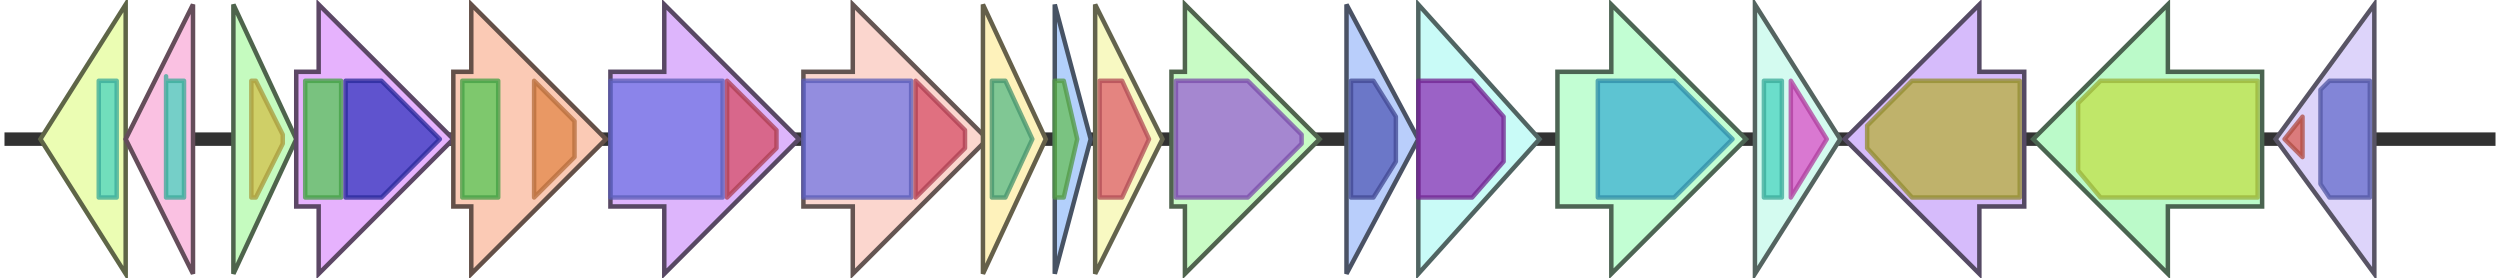 <svg version="1.1" baseProfile="full" xmlns="http://www.w3.org/2000/svg" width="557" height="62">
	<line x1="1" y1="31" x2="556" y2="31" style="stroke:rgb(50,50,50); stroke-width:3 "/>
	<g>
		<title>remI</title>
		<polygon class="remI" points="244,16 244,16 244,1 259,31 244,61 244,46 244,46" fill="rgb(248,249,194)" fill-opacity="1.0" stroke="rgb(99,99,77)" stroke-width="1" />
		<g>
			<title>PF03364</title>
			<polygon class="PF03364" points="245,18 250,18 256,31 250,44 245,44" stroke-linejoin="round" width="13" height="26" fill="rgb(221,94,106)" stroke="rgb(176,75,84)" stroke-width="1" opacity="0.75" />
		</g>
	</g>
	<g>
		<title>remJ</title>
		<polygon class="remJ" points="261,16 264,16 264,1 294,31 264,61 264,46 261,46" fill="rgb(200,251,197)" fill-opacity="1.0" stroke="rgb(80,100,78)" stroke-width="1" />
		<g>
			<title>PF00294</title>
			<polygon class="PF00294" points="262,18 278,18 290,30 290,32 278,44 262,44" stroke-linejoin="round" width="28" height="26" fill="rgb(153,96,212)" stroke="rgb(122,76,169)" stroke-width="1" opacity="0.75" />
		</g>
	</g>
	<g>
		<title>remK</title>
		<polygon class="remK" points="300,16 300,16 300,1 316,31 300,61 300,46 300,46" fill="rgb(185,206,251)" fill-opacity="1.0" stroke="rgb(74,82,100)" stroke-width="1" />
		<g>
			<title>PF04191</title>
			<polygon class="PF04191" points="301,18 306,18 311,26 311,36 306,44 301,44" stroke-linejoin="round" width="10" height="26" fill="rgb(82,89,182)" stroke="rgb(65,71,145)" stroke-width="1" opacity="0.75" />
		</g>
	</g>
	<g>
		<title>remL</title>
		<polygon class="remL" points="316,16 316,16 316,1 343,31 316,61 316,46 316,46" fill="rgb(201,251,247)" fill-opacity="1.0" stroke="rgb(80,100,98)" stroke-width="1" />
		<g>
			<title>PF04199</title>
			<polygon class="PF04199" points="316,18 328,18 335,26 335,36 328,44 316,44" stroke-linejoin="round" width="19" height="26" fill="rgb(140,47,181)" stroke="rgb(112,37,144)" stroke-width="1" opacity="0.75" />
		</g>
	</g>
	<g>
		<title>remE</title>
		<polygon class="remE" points="347,16 359,16 359,1 389,31 359,61 359,46 347,46" fill="rgb(194,254,211)" fill-opacity="1.0" stroke="rgb(77,101,84)" stroke-width="1" />
		<g>
			<title>PF00698</title>
			<polygon class="PF00698" points="356,18 373,18 386,31 386,31 373,44 356,44" stroke-linejoin="round" width="30" height="26" fill="rgb(59,176,209)" stroke="rgb(47,140,167)" stroke-width="1" opacity="0.75" />
		</g>
	</g>
	<g>
		<title>remM</title>
		<polygon class="remM" points="391,16 391,16 391,1 410,31 391,61 391,46 391,46" fill="rgb(212,251,240)" fill-opacity="1.0" stroke="rgb(84,100,96)" stroke-width="1" />
		<g>
			<title>PF00440</title>
			<rect class="PF00440" x="393" y="18" stroke-linejoin="round" width="4" height="26" fill="rgb(73,212,190)" stroke="rgb(58,169,152)" stroke-width="1" opacity="0.75" />
		</g>
		<g>
			<title>PF16859</title>
			<polygon class="PF16859" points="399,18 399,18 407,31 399,44 399,44" stroke-linejoin="round" width="10" height="26" fill="rgb(219,77,198)" stroke="rgb(175,61,158)" stroke-width="1" opacity="0.75" />
		</g>
	</g>
	<g>
		<title>remO</title>
		<polygon class="remO" points="451,16 441,16 441,1 411,31 441,61 441,46 451,46" fill="rgb(214,187,251)" fill-opacity="1.0" stroke="rgb(85,74,100)" stroke-width="1" />
		<g>
			<title>PF01494</title>
			<polygon class="PF01494" points="416,28 426,18 450,18 450,44 426,44 416,33" stroke-linejoin="round" width="34" height="26" fill="rgb(182,175,59)" stroke="rgb(145,140,47)" stroke-width="1" opacity="0.75" />
		</g>
	</g>
	<g>
		<title>remN</title>
		<polygon class="remN" points="504,16 483,16 483,1 453,31 483,61 483,46 504,46" fill="rgb(187,250,201)" fill-opacity="1.0" stroke="rgb(74,100,80)" stroke-width="1" />
		<g>
			<title>PF07690</title>
			<polygon class="PF07690" points="463,23 468,18 503,18 503,44 468,44 463,38" stroke-linejoin="round" width="40" height="26" fill="rgb(193,224,74)" stroke="rgb(154,179,59)" stroke-width="1" opacity="0.75" />
		</g>
	</g>
	<g>
		<title>remP</title>
		<polygon class="remP" points="529,16 529,16 529,1 507,31 529,61 529,46 529,46" fill="rgb(221,212,250)" fill-opacity="1.0" stroke="rgb(88,84,100)" stroke-width="1" />
		<g>
			<title>PF00196</title>
			<polygon class="PF00196" points="509,31 513,26 513,35" stroke-linejoin="round" width="5" height="26" fill="rgb(219,94,82)" stroke="rgb(175,75,65)" stroke-width="1" opacity="0.75" />
		</g>
		<g>
			<title>PF00072</title>
			<polygon class="PF00072" points="517,20 519,18 528,18 528,44 519,44 517,41" stroke-linejoin="round" width="11" height="26" fill="rgb(100,107,203)" stroke="rgb(80,85,162)" stroke-width="1" opacity="0.75" />
		</g>
	</g>
	<g>
		<title>remQ</title>
		<polygon class="remQ" points="28,16 28,16 28,1 9,31 28,61 28,46 28,46" fill="rgb(235,253,179)" fill-opacity="1.0" stroke="rgb(94,101,71)" stroke-width="1" />
		<g>
			<title>PF00440</title>
			<rect class="PF00440" x="22" y="18" stroke-linejoin="round" width="4" height="26" fill="rgb(73,212,190)" stroke="rgb(58,169,152)" stroke-width="1" opacity="0.75" />
		</g>
	</g>
	<g>
		<title>remR</title>
		<polygon class="remR" points="43,16 43,16 43,1 28,31 43,61 43,46 43,46" fill="rgb(250,193,226)" fill-opacity="1.0" stroke="rgb(100,77,90)" stroke-width="1" />
		<g>
			<title>PF00440</title>
			<polygon class="PF00440" points="37,17 37,18 41,18 41,44 37,44 37,44" stroke-linejoin="round" width="4" height="26" fill="rgb(73,212,190)" stroke="rgb(58,169,152)" stroke-width="1" opacity="0.75" />
		</g>
	</g>
	<g>
		<title>remF</title>
		<polygon class="remF" points="52,16 52,16 52,1 66,31 52,61 52,46 52,46" fill="rgb(197,251,191)" fill-opacity="1.0" stroke="rgb(78,100,76)" stroke-width="1" />
		<g>
			<title>PF07883</title>
			<polygon class="PF07883" points="56,18 57,18 63,30 63,32 57,44 56,44" stroke-linejoin="round" width="7" height="26" fill="rgb(211,192,74)" stroke="rgb(168,153,59)" stroke-width="1" opacity="0.75" />
		</g>
	</g>
	<g>
		<title>remG</title>
		<polygon class="remG" points="66,16 71,16 71,1 101,31 71,61 71,46 66,46" fill="rgb(230,178,253)" fill-opacity="1.0" stroke="rgb(92,71,101)" stroke-width="1" />
		<g>
			<title>PF16864</title>
			<rect class="PF16864" x="68" y="18" stroke-linejoin="round" width="8" height="26" fill="rgb(84,199,85)" stroke="rgb(67,159,68)" stroke-width="1" opacity="0.75" />
		</g>
		<g>
			<title>PF00891</title>
			<polygon class="PF00891" points="77,18 85,18 98,31 85,44 77,44" stroke-linejoin="round" width="22" height="26" fill="rgb(50,51,190)" stroke="rgb(39,40,152)" stroke-width="1" opacity="0.75" />
		</g>
	</g>
	<g>
		<title>remH</title>
		<polygon class="remH" points="101,16 105,16 105,1 135,31 105,61 105,46 101,46" fill="rgb(251,202,181)" fill-opacity="1.0" stroke="rgb(100,80,72)" stroke-width="1" />
		<g>
			<title>PF16864</title>
			<rect class="PF16864" x="103" y="18" stroke-linejoin="round" width="8" height="26" fill="rgb(84,199,85)" stroke="rgb(67,159,68)" stroke-width="1" opacity="0.75" />
		</g>
		<g>
			<title>PF13649</title>
			<polygon class="PF13649" points="119,18 119,18 128,27 128,35 119,44 119,44" stroke-linejoin="round" width="9" height="26" fill="rgb(227,135,74)" stroke="rgb(181,108,59)" stroke-width="1" opacity="0.75" />
		</g>
	</g>
	<g>
		<title>remA</title>
		<polygon class="remA" points="136,16 148,16 148,1 178,31 148,61 148,46 136,46" fill="rgb(221,181,252)" fill-opacity="1.0" stroke="rgb(88,72,100)" stroke-width="1" />
		<g>
			<title>PF00109</title>
			<rect class="PF00109" x="136" y="18" stroke-linejoin="round" width="25" height="26" fill="rgb(112,116,228)" stroke="rgb(89,92,182)" stroke-width="1" opacity="0.75" />
		</g>
		<g>
			<title>PF02801</title>
			<polygon class="PF02801" points="162,18 162,18 173,29 173,33 162,44 162,44" stroke-linejoin="round" width="11" height="26" fill="rgb(215,78,102)" stroke="rgb(172,62,81)" stroke-width="1" opacity="0.75" />
		</g>
	</g>
	<g>
		<title>remB</title>
		<polygon class="remB" points="179,16 190,16 190,1 220,31 190,61 190,46 179,46" fill="rgb(251,214,206)" fill-opacity="1.0" stroke="rgb(100,85,82)" stroke-width="1" />
		<g>
			<title>PF00109</title>
			<rect class="PF00109" x="179" y="18" stroke-linejoin="round" width="24" height="26" fill="rgb(112,116,228)" stroke="rgb(89,92,182)" stroke-width="1" opacity="0.75" />
		</g>
		<g>
			<title>PF02801</title>
			<polygon class="PF02801" points="204,18 204,18 215,29 215,33 204,44 204,44" stroke-linejoin="round" width="11" height="26" fill="rgb(215,78,102)" stroke="rgb(172,62,81)" stroke-width="1" opacity="0.75" />
		</g>
	</g>
	<g>
		<title>remD</title>
		<polygon class="remD" points="219,16 219,16 219,1 233,31 219,61 219,46 219,46" fill="rgb(254,242,187)" fill-opacity="1.0" stroke="rgb(101,96,74)" stroke-width="1" />
		<g>
			<title>PF01648</title>
			<polygon class="PF01648" points="221,18 224,18 230,31 224,44 221,44" stroke-linejoin="round" width="11" height="26" fill="rgb(85,184,135)" stroke="rgb(68,147,108)" stroke-width="1" opacity="0.75" />
		</g>
	</g>
	<g>
		<title>remC</title>
		<polygon class="remC" points="235,16 235,16 235,1 243,31 235,61 235,46 235,46" fill="rgb(179,208,251)" fill-opacity="1.0" stroke="rgb(71,83,100)" stroke-width="1" />
		<g>
			<title>PF00550</title>
			<polygon class="PF00550" points="235,18 237,18 240,31 237,44 235,44" stroke-linejoin="round" width="6" height="26" fill="rgb(103,191,88)" stroke="rgb(82,152,70)" stroke-width="1" opacity="0.75" />
		</g>
	</g>
</svg>
